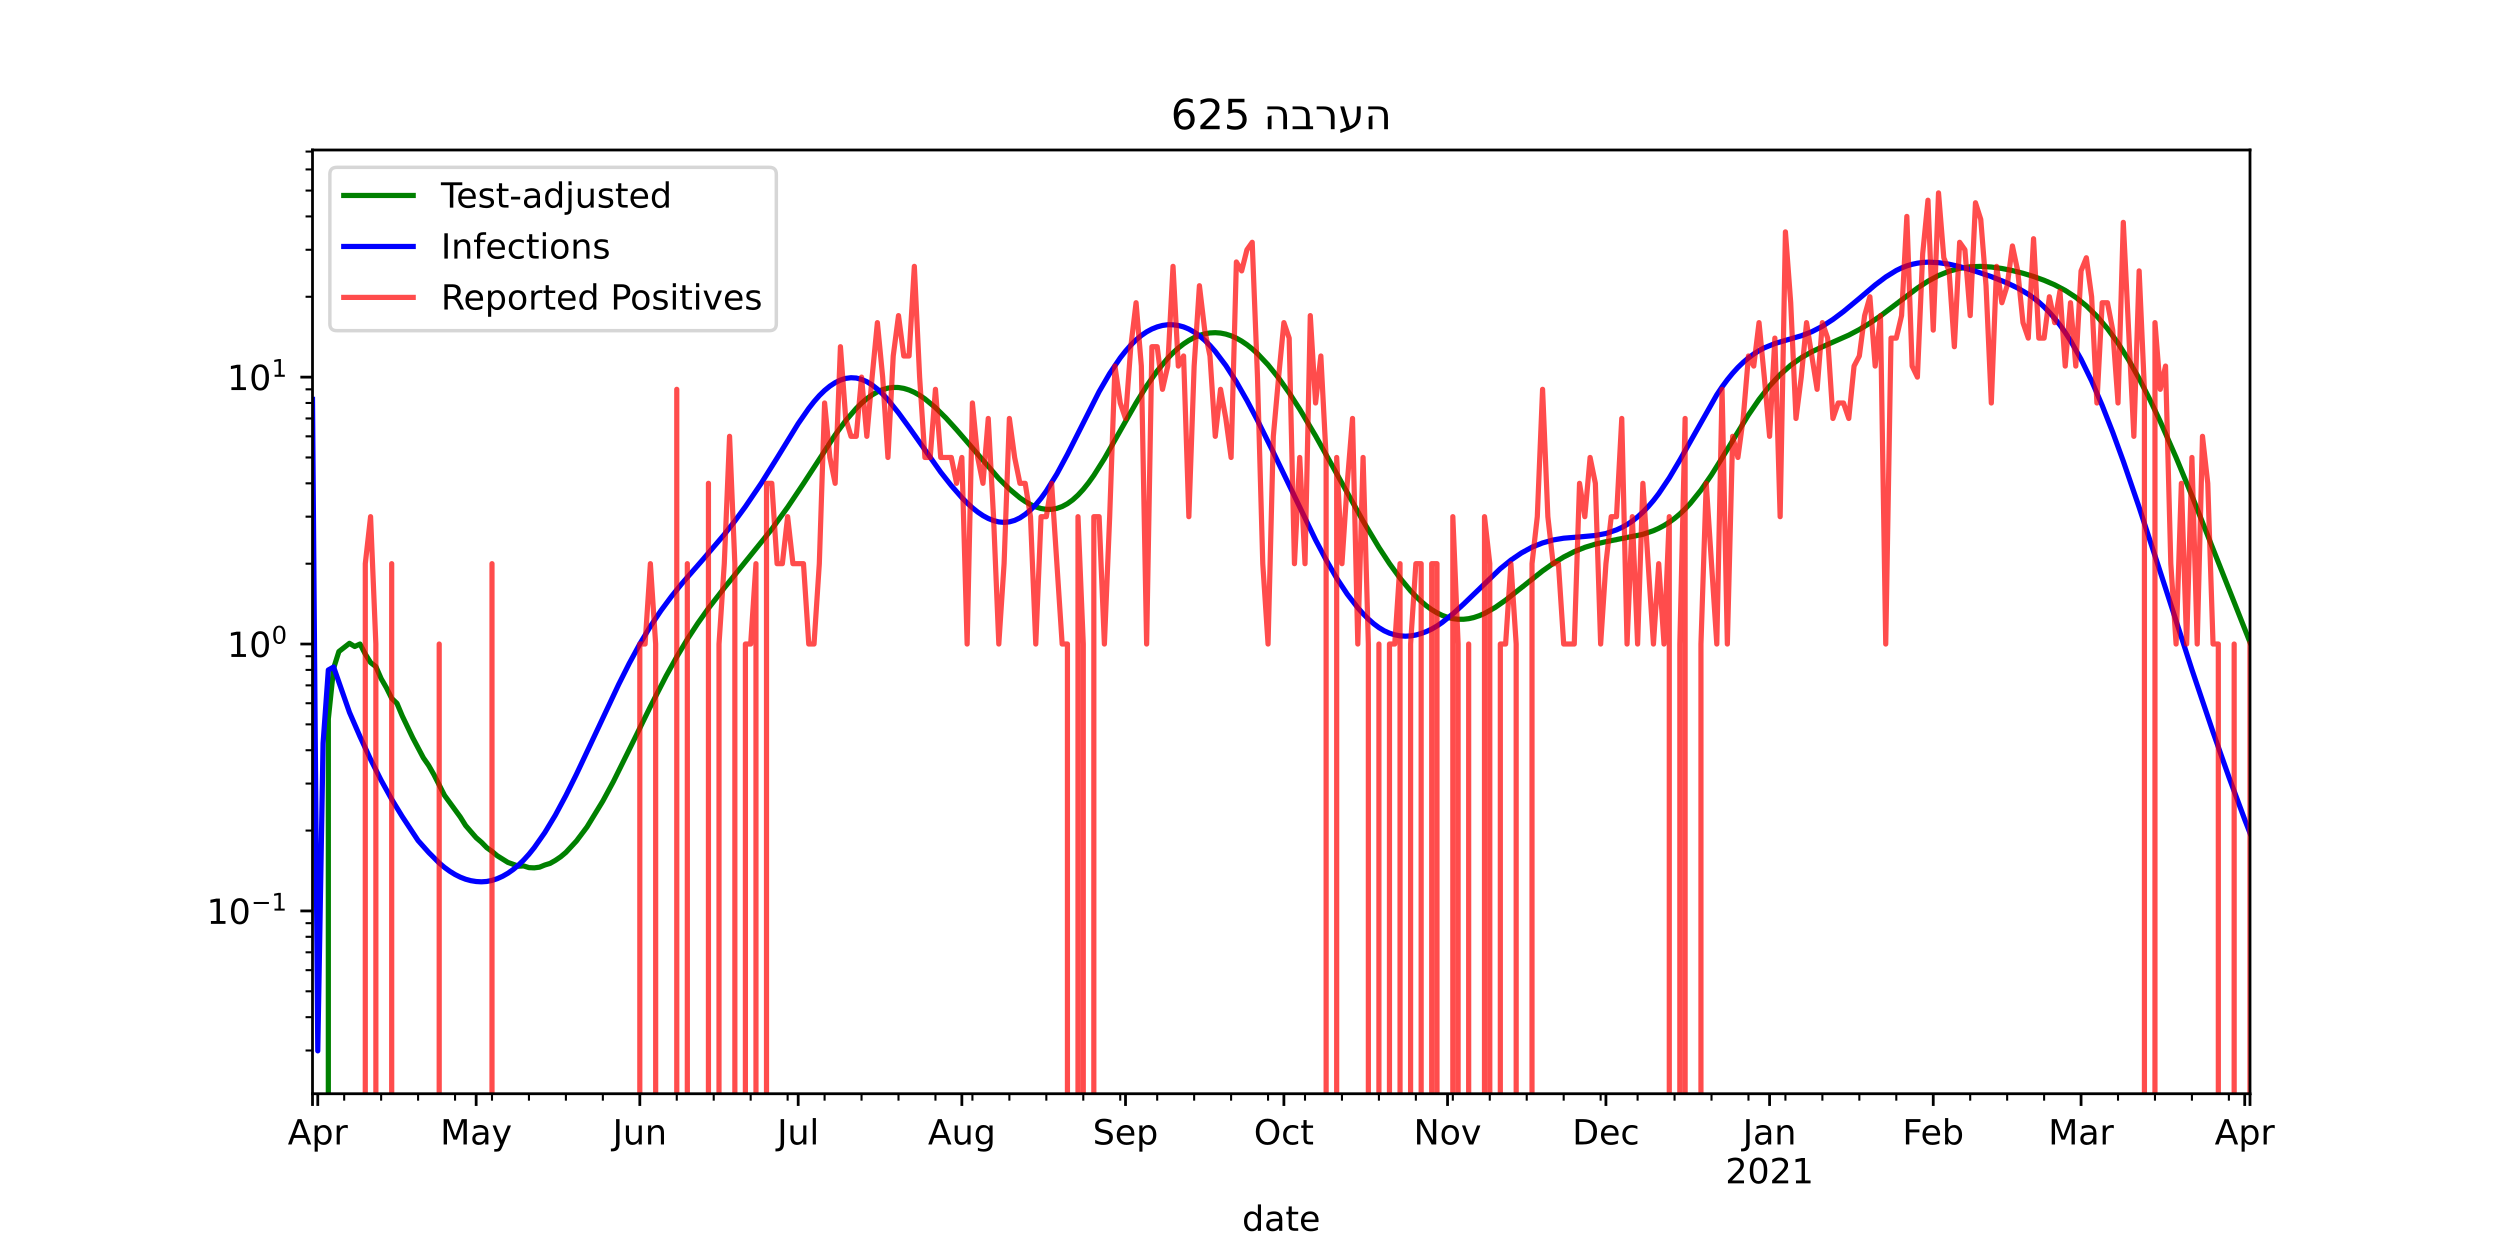 <?xml version="1.0" encoding="utf-8" standalone="no"?>
<!DOCTYPE svg PUBLIC "-//W3C//DTD SVG 1.1//EN"
  "http://www.w3.org/Graphics/SVG/1.1/DTD/svg11.dtd">
<!-- Created with matplotlib (https://matplotlib.org/) -->
<svg height="360pt" version="1.1" viewBox="0 0 720 360" width="720pt" xmlns="http://www.w3.org/2000/svg" xmlns:xlink="http://www.w3.org/1999/xlink">
 <defs>
  <style type="text/css">*{stroke-linecap:butt;stroke-linejoin:round;}</style>
 </defs>
 <g id="figure_1">
  <g id="patch_1">
   <path d="M 0 360 
L 720 360 
L 720 0 
L 0 0 
z
" style="fill:#ffffff;"/>
  </g>
  <g id="axes_1">
   <g id="patch_2">
    <path d="M 90 315 
L 648 315 
L 648 43.2 
L 90 43.2 
z
" style="fill:#ffffff;"/>
   </g>
   <g id="matplotlib.axis_1">
    <g id="xtick_1">
     <g id="line2d_1">
      <defs>
       <path d="M 0 0 
L 0 3.5 
" id="mc36a96ec0c" style="stroke:#000000;stroke-width:0.8;"/>
      </defs>
      <g>
       <use style="stroke:#000000;stroke-width:0.8;" x="90" xlink:href="#mc36a96ec0c" y="315"/>
      </g>
     </g>
    </g>
    <g id="xtick_2">
     <g id="line2d_2">
      <g>
       <use style="stroke:#000000;stroke-width:0.8;" x="91.52" xlink:href="#mc36a96ec0c" y="315"/>
      </g>
     </g>
     <g id="text_1">
      <!-- Apr -->
      <g transform="translate(82.87 329.598)scale(0.1 -0.1)">
       <defs>
        <path d="M 34.188 63.188 
L 20.797 26.906 
L 47.609 26.906 
z
M 28.609 72.906 
L 39.797 72.906 
L 67.578 0 
L 57.328 0 
L 50.688 18.703 
L 17.828 18.703 
L 11.188 0 
L 0.781 0 
z
" id="DejaVuSans-65"/>
        <path d="M 18.109 8.203 
L 18.109 -20.797 
L 9.078 -20.797 
L 9.078 54.688 
L 18.109 54.688 
L 18.109 46.391 
Q 20.953 51.266 25.266 53.625 
Q 29.594 56 35.594 56 
Q 45.562 56 51.781 48.094 
Q 58.016 40.188 58.016 27.297 
Q 58.016 14.406 51.781 6.484 
Q 45.562 -1.422 35.594 -1.422 
Q 29.594 -1.422 25.266 0.953 
Q 20.953 3.328 18.109 8.203 
z
M 48.688 27.297 
Q 48.688 37.203 44.609 42.844 
Q 40.531 48.484 33.406 48.484 
Q 26.266 48.484 22.188 42.844 
Q 18.109 37.203 18.109 27.297 
Q 18.109 17.391 22.188 11.75 
Q 26.266 6.109 33.406 6.109 
Q 40.531 6.109 44.609 11.75 
Q 48.688 17.391 48.688 27.297 
z
" id="DejaVuSans-112"/>
        <path d="M 41.109 46.297 
Q 39.594 47.172 37.812 47.578 
Q 36.031 48 33.891 48 
Q 26.266 48 22.188 43.047 
Q 18.109 38.094 18.109 28.812 
L 18.109 0 
L 9.078 0 
L 9.078 54.688 
L 18.109 54.688 
L 18.109 46.188 
Q 20.953 51.172 25.484 53.578 
Q 30.031 56 36.531 56 
Q 37.453 56 38.578 55.875 
Q 39.703 55.766 41.062 55.516 
z
" id="DejaVuSans-114"/>
       </defs>
       <use xlink:href="#DejaVuSans-65"/>
       <use x="68.408" xlink:href="#DejaVuSans-112"/>
       <use x="131.885" xlink:href="#DejaVuSans-114"/>
      </g>
     </g>
    </g>
    <g id="xtick_3">
     <g id="line2d_3">
      <g>
       <use style="stroke:#000000;stroke-width:0.8;" x="137.134" xlink:href="#mc36a96ec0c" y="315"/>
      </g>
     </g>
     <g id="text_2">
      <!-- May -->
      <g transform="translate(126.796 329.598)scale(0.1 -0.1)">
       <defs>
        <path d="M 9.812 72.906 
L 24.516 72.906 
L 43.109 23.297 
L 61.812 72.906 
L 76.516 72.906 
L 76.516 0 
L 66.891 0 
L 66.891 64.016 
L 48.094 14.016 
L 38.188 14.016 
L 19.391 64.016 
L 19.391 0 
L 9.812 0 
z
" id="DejaVuSans-77"/>
        <path d="M 34.281 27.484 
Q 23.391 27.484 19.188 25 
Q 14.984 22.516 14.984 16.5 
Q 14.984 11.719 18.141 8.906 
Q 21.297 6.109 26.703 6.109 
Q 34.188 6.109 38.703 11.406 
Q 43.219 16.703 43.219 25.484 
L 43.219 27.484 
z
M 52.203 31.203 
L 52.203 0 
L 43.219 0 
L 43.219 8.297 
Q 40.141 3.328 35.547 0.953 
Q 30.953 -1.422 24.312 -1.422 
Q 15.922 -1.422 10.953 3.297 
Q 6 8.016 6 15.922 
Q 6 25.141 12.172 29.828 
Q 18.359 34.516 30.609 34.516 
L 43.219 34.516 
L 43.219 35.406 
Q 43.219 41.609 39.141 45 
Q 35.062 48.391 27.688 48.391 
Q 23 48.391 18.547 47.266 
Q 14.109 46.141 10.016 43.891 
L 10.016 52.203 
Q 14.938 54.109 19.578 55.047 
Q 24.219 56 28.609 56 
Q 40.484 56 46.344 49.844 
Q 52.203 43.703 52.203 31.203 
z
" id="DejaVuSans-97"/>
        <path d="M 32.172 -5.078 
Q 28.375 -14.844 24.75 -17.812 
Q 21.141 -20.797 15.094 -20.797 
L 7.906 -20.797 
L 7.906 -13.281 
L 13.188 -13.281 
Q 16.891 -13.281 18.938 -11.516 
Q 21 -9.766 23.484 -3.219 
L 25.094 0.875 
L 2.984 54.688 
L 12.5 54.688 
L 29.594 11.922 
L 46.688 54.688 
L 56.203 54.688 
z
" id="DejaVuSans-121"/>
       </defs>
       <use xlink:href="#DejaVuSans-77"/>
       <use x="86.279" xlink:href="#DejaVuSans-97"/>
       <use x="147.559" xlink:href="#DejaVuSans-121"/>
      </g>
     </g>
    </g>
    <g id="xtick_4">
     <g id="line2d_4">
      <g>
       <use style="stroke:#000000;stroke-width:0.8;" x="184.267" xlink:href="#mc36a96ec0c" y="315"/>
      </g>
     </g>
     <g id="text_3">
      <!-- Jun -->
      <g transform="translate(176.455 329.598)scale(0.1 -0.1)">
       <defs>
        <path d="M 9.812 72.906 
L 19.672 72.906 
L 19.672 5.078 
Q 19.672 -8.109 14.672 -14.062 
Q 9.672 -20.016 -1.422 -20.016 
L -5.172 -20.016 
L -5.172 -11.719 
L -2.094 -11.719 
Q 4.438 -11.719 7.125 -8.047 
Q 9.812 -4.391 9.812 5.078 
z
" id="DejaVuSans-74"/>
        <path d="M 8.5 21.578 
L 8.5 54.688 
L 17.484 54.688 
L 17.484 21.922 
Q 17.484 14.156 20.5 10.266 
Q 23.531 6.391 29.594 6.391 
Q 36.859 6.391 41.078 11.031 
Q 45.312 15.672 45.312 23.688 
L 45.312 54.688 
L 54.297 54.688 
L 54.297 0 
L 45.312 0 
L 45.312 8.406 
Q 42.047 3.422 37.719 1 
Q 33.406 -1.422 27.688 -1.422 
Q 18.266 -1.422 13.375 4.438 
Q 8.5 10.297 8.5 21.578 
z
M 31.109 56 
z
" id="DejaVuSans-117"/>
        <path d="M 54.891 33.016 
L 54.891 0 
L 45.906 0 
L 45.906 32.719 
Q 45.906 40.484 42.875 44.328 
Q 39.844 48.188 33.797 48.188 
Q 26.516 48.188 22.312 43.547 
Q 18.109 38.922 18.109 30.906 
L 18.109 0 
L 9.078 0 
L 9.078 54.688 
L 18.109 54.688 
L 18.109 46.188 
Q 21.344 51.125 25.703 53.562 
Q 30.078 56 35.797 56 
Q 45.219 56 50.047 50.172 
Q 54.891 44.344 54.891 33.016 
z
" id="DejaVuSans-110"/>
       </defs>
       <use xlink:href="#DejaVuSans-74"/>
       <use x="29.492" xlink:href="#DejaVuSans-117"/>
       <use x="92.871" xlink:href="#DejaVuSans-110"/>
      </g>
     </g>
    </g>
    <g id="xtick_5">
     <g id="line2d_5">
      <g>
       <use style="stroke:#000000;stroke-width:0.8;" x="229.88" xlink:href="#mc36a96ec0c" y="315"/>
      </g>
     </g>
     <g id="text_4">
      <!-- Jul -->
      <g transform="translate(223.847 329.598)scale(0.1 -0.1)">
       <defs>
        <path d="M 9.422 75.984 
L 18.406 75.984 
L 18.406 0 
L 9.422 0 
z
" id="DejaVuSans-108"/>
       </defs>
       <use xlink:href="#DejaVuSans-74"/>
       <use x="29.492" xlink:href="#DejaVuSans-117"/>
       <use x="92.871" xlink:href="#DejaVuSans-108"/>
      </g>
     </g>
    </g>
    <g id="xtick_6">
     <g id="line2d_6">
      <g>
       <use style="stroke:#000000;stroke-width:0.8;" x="277.014" xlink:href="#mc36a96ec0c" y="315"/>
      </g>
     </g>
     <g id="text_5">
      <!-- Aug -->
      <g transform="translate(267.25 329.598)scale(0.1 -0.1)">
       <defs>
        <path d="M 45.406 27.984 
Q 45.406 37.75 41.375 43.109 
Q 37.359 48.484 30.078 48.484 
Q 22.859 48.484 18.828 43.109 
Q 14.797 37.75 14.797 27.984 
Q 14.797 18.266 18.828 12.891 
Q 22.859 7.516 30.078 7.516 
Q 37.359 7.516 41.375 12.891 
Q 45.406 18.266 45.406 27.984 
z
M 54.391 6.781 
Q 54.391 -7.172 48.188 -13.984 
Q 42 -20.797 29.203 -20.797 
Q 24.469 -20.797 20.266 -20.094 
Q 16.062 -19.391 12.109 -17.922 
L 12.109 -9.188 
Q 16.062 -11.328 19.922 -12.344 
Q 23.781 -13.375 27.781 -13.375 
Q 36.625 -13.375 41.016 -8.766 
Q 45.406 -4.156 45.406 5.172 
L 45.406 9.625 
Q 42.625 4.781 38.281 2.391 
Q 33.938 0 27.875 0 
Q 17.828 0 11.672 7.656 
Q 5.516 15.328 5.516 27.984 
Q 5.516 40.672 11.672 48.328 
Q 17.828 56 27.875 56 
Q 33.938 56 38.281 53.609 
Q 42.625 51.219 45.406 46.391 
L 45.406 54.688 
L 54.391 54.688 
z
" id="DejaVuSans-103"/>
       </defs>
       <use xlink:href="#DejaVuSans-65"/>
       <use x="68.408" xlink:href="#DejaVuSans-117"/>
       <use x="131.787" xlink:href="#DejaVuSans-103"/>
      </g>
     </g>
    </g>
    <g id="xtick_7">
     <g id="line2d_7">
      <g>
       <use style="stroke:#000000;stroke-width:0.8;" x="324.147" xlink:href="#mc36a96ec0c" y="315"/>
      </g>
     </g>
     <g id="text_6">
      <!-- Sep -->
      <g transform="translate(314.722 329.598)scale(0.1 -0.1)">
       <defs>
        <path d="M 53.516 70.516 
L 53.516 60.891 
Q 47.906 63.578 42.922 64.891 
Q 37.938 66.219 33.297 66.219 
Q 25.25 66.219 20.875 63.094 
Q 16.5 59.969 16.5 54.203 
Q 16.5 49.359 19.406 46.891 
Q 22.312 44.438 30.422 42.922 
L 36.375 41.703 
Q 47.406 39.594 52.656 34.297 
Q 57.906 29 57.906 20.125 
Q 57.906 9.516 50.797 4.047 
Q 43.703 -1.422 29.984 -1.422 
Q 24.812 -1.422 18.969 -0.25 
Q 13.141 0.922 6.891 3.219 
L 6.891 13.375 
Q 12.891 10.016 18.656 8.297 
Q 24.422 6.594 29.984 6.594 
Q 38.422 6.594 43.016 9.906 
Q 47.609 13.234 47.609 19.391 
Q 47.609 24.75 44.312 27.781 
Q 41.016 30.812 33.5 32.328 
L 27.484 33.5 
Q 16.453 35.688 11.516 40.375 
Q 6.594 45.062 6.594 53.422 
Q 6.594 63.094 13.406 68.656 
Q 20.219 74.219 32.172 74.219 
Q 37.312 74.219 42.625 73.281 
Q 47.953 72.359 53.516 70.516 
z
" id="DejaVuSans-83"/>
        <path d="M 56.203 29.594 
L 56.203 25.203 
L 14.891 25.203 
Q 15.484 15.922 20.484 11.062 
Q 25.484 6.203 34.422 6.203 
Q 39.594 6.203 44.453 7.469 
Q 49.312 8.734 54.109 11.281 
L 54.109 2.781 
Q 49.266 0.734 44.188 -0.344 
Q 39.109 -1.422 33.891 -1.422 
Q 20.797 -1.422 13.156 6.188 
Q 5.516 13.812 5.516 26.812 
Q 5.516 40.234 12.766 48.109 
Q 20.016 56 32.328 56 
Q 43.359 56 49.781 48.891 
Q 56.203 41.797 56.203 29.594 
z
M 47.219 32.234 
Q 47.125 39.594 43.094 43.984 
Q 39.062 48.391 32.422 48.391 
Q 24.906 48.391 20.391 44.141 
Q 15.875 39.891 15.188 32.172 
z
" id="DejaVuSans-101"/>
       </defs>
       <use xlink:href="#DejaVuSans-83"/>
       <use x="63.477" xlink:href="#DejaVuSans-101"/>
       <use x="125" xlink:href="#DejaVuSans-112"/>
      </g>
     </g>
    </g>
    <g id="xtick_8">
     <g id="line2d_8">
      <g>
       <use style="stroke:#000000;stroke-width:0.8;" x="369.76" xlink:href="#mc36a96ec0c" y="315"/>
      </g>
     </g>
     <g id="text_7">
      <!-- Oct -->
      <g transform="translate(361.115 329.598)scale(0.1 -0.1)">
       <defs>
        <path d="M 39.406 66.219 
Q 28.656 66.219 22.328 58.203 
Q 16.016 50.203 16.016 36.375 
Q 16.016 22.609 22.328 14.594 
Q 28.656 6.594 39.406 6.594 
Q 50.141 6.594 56.422 14.594 
Q 62.703 22.609 62.703 36.375 
Q 62.703 50.203 56.422 58.203 
Q 50.141 66.219 39.406 66.219 
z
M 39.406 74.219 
Q 54.734 74.219 63.906 63.938 
Q 73.094 53.656 73.094 36.375 
Q 73.094 19.141 63.906 8.859 
Q 54.734 -1.422 39.406 -1.422 
Q 24.031 -1.422 14.812 8.828 
Q 5.609 19.094 5.609 36.375 
Q 5.609 53.656 14.812 63.938 
Q 24.031 74.219 39.406 74.219 
z
" id="DejaVuSans-79"/>
        <path d="M 48.781 52.594 
L 48.781 44.188 
Q 44.969 46.297 41.141 47.344 
Q 37.312 48.391 33.406 48.391 
Q 24.656 48.391 19.812 42.844 
Q 14.984 37.312 14.984 27.297 
Q 14.984 17.281 19.812 11.734 
Q 24.656 6.203 33.406 6.203 
Q 37.312 6.203 41.141 7.25 
Q 44.969 8.297 48.781 10.406 
L 48.781 2.094 
Q 45.016 0.344 40.984 -0.531 
Q 36.969 -1.422 32.422 -1.422 
Q 20.062 -1.422 12.781 6.344 
Q 5.516 14.109 5.516 27.297 
Q 5.516 40.672 12.859 48.328 
Q 20.219 56 33.016 56 
Q 37.156 56 41.109 55.141 
Q 45.062 54.297 48.781 52.594 
z
" id="DejaVuSans-99"/>
        <path d="M 18.312 70.219 
L 18.312 54.688 
L 36.812 54.688 
L 36.812 47.703 
L 18.312 47.703 
L 18.312 18.016 
Q 18.312 11.328 20.141 9.422 
Q 21.969 7.516 27.594 7.516 
L 36.812 7.516 
L 36.812 0 
L 27.594 0 
Q 17.188 0 13.234 3.875 
Q 9.281 7.766 9.281 18.016 
L 9.281 47.703 
L 2.688 47.703 
L 2.688 54.688 
L 9.281 54.688 
L 9.281 70.219 
z
" id="DejaVuSans-116"/>
       </defs>
       <use xlink:href="#DejaVuSans-79"/>
       <use x="78.711" xlink:href="#DejaVuSans-99"/>
       <use x="133.691" xlink:href="#DejaVuSans-116"/>
      </g>
     </g>
    </g>
    <g id="xtick_9">
     <g id="line2d_9">
      <g>
       <use style="stroke:#000000;stroke-width:0.8;" x="416.894" xlink:href="#mc36a96ec0c" y="315"/>
      </g>
     </g>
     <g id="text_8">
      <!-- Nov -->
      <g transform="translate(407.134 329.598)scale(0.1 -0.1)">
       <defs>
        <path d="M 9.812 72.906 
L 23.094 72.906 
L 55.422 11.922 
L 55.422 72.906 
L 64.984 72.906 
L 64.984 0 
L 51.703 0 
L 19.391 60.984 
L 19.391 0 
L 9.812 0 
z
" id="DejaVuSans-78"/>
        <path d="M 30.609 48.391 
Q 23.391 48.391 19.188 42.75 
Q 14.984 37.109 14.984 27.297 
Q 14.984 17.484 19.156 11.844 
Q 23.344 6.203 30.609 6.203 
Q 37.797 6.203 41.984 11.859 
Q 46.188 17.531 46.188 27.297 
Q 46.188 37.016 41.984 42.703 
Q 37.797 48.391 30.609 48.391 
z
M 30.609 56 
Q 42.328 56 49.016 48.375 
Q 55.719 40.766 55.719 27.297 
Q 55.719 13.875 49.016 6.219 
Q 42.328 -1.422 30.609 -1.422 
Q 18.844 -1.422 12.172 6.219 
Q 5.516 13.875 5.516 27.297 
Q 5.516 40.766 12.172 48.375 
Q 18.844 56 30.609 56 
z
" id="DejaVuSans-111"/>
        <path d="M 2.984 54.688 
L 12.5 54.688 
L 29.594 8.797 
L 46.688 54.688 
L 56.203 54.688 
L 35.688 0 
L 23.484 0 
z
" id="DejaVuSans-118"/>
       </defs>
       <use xlink:href="#DejaVuSans-78"/>
       <use x="74.805" xlink:href="#DejaVuSans-111"/>
       <use x="135.986" xlink:href="#DejaVuSans-118"/>
      </g>
     </g>
    </g>
    <g id="xtick_10">
     <g id="line2d_10">
      <g>
       <use style="stroke:#000000;stroke-width:0.8;" x="462.507" xlink:href="#mc36a96ec0c" y="315"/>
      </g>
     </g>
     <g id="text_9">
      <!-- Dec -->
      <g transform="translate(452.831 329.598)scale(0.1 -0.1)">
       <defs>
        <path d="M 19.672 64.797 
L 19.672 8.109 
L 31.594 8.109 
Q 46.688 8.109 53.688 14.938 
Q 60.688 21.781 60.688 36.531 
Q 60.688 51.172 53.688 57.984 
Q 46.688 64.797 31.594 64.797 
z
M 9.812 72.906 
L 30.078 72.906 
Q 51.266 72.906 61.172 64.094 
Q 71.094 55.281 71.094 36.531 
Q 71.094 17.672 61.125 8.828 
Q 51.172 0 30.078 0 
L 9.812 0 
z
" id="DejaVuSans-68"/>
       </defs>
       <use xlink:href="#DejaVuSans-68"/>
       <use x="77.002" xlink:href="#DejaVuSans-101"/>
       <use x="138.525" xlink:href="#DejaVuSans-99"/>
      </g>
     </g>
    </g>
    <g id="xtick_11">
     <g id="line2d_11">
      <g>
       <use style="stroke:#000000;stroke-width:0.8;" x="509.64" xlink:href="#mc36a96ec0c" y="315"/>
      </g>
     </g>
     <g id="text_10">
      <!-- Jan -->
      <g transform="translate(501.933 329.598)scale(0.1 -0.1)">
       <use xlink:href="#DejaVuSans-74"/>
       <use x="29.492" xlink:href="#DejaVuSans-97"/>
       <use x="90.771" xlink:href="#DejaVuSans-110"/>
      </g>
      <!-- 2021 -->
      <g transform="translate(496.915 340.796)scale(0.1 -0.1)">
       <defs>
        <path d="M 19.188 8.297 
L 53.609 8.297 
L 53.609 0 
L 7.328 0 
L 7.328 8.297 
Q 12.938 14.109 22.625 23.891 
Q 32.328 33.688 34.812 36.531 
Q 39.547 41.844 41.422 45.531 
Q 43.312 49.219 43.312 52.781 
Q 43.312 58.594 39.234 62.25 
Q 35.156 65.922 28.609 65.922 
Q 23.969 65.922 18.812 64.312 
Q 13.672 62.703 7.812 59.422 
L 7.812 69.391 
Q 13.766 71.781 18.938 73 
Q 24.125 74.219 28.422 74.219 
Q 39.75 74.219 46.484 68.547 
Q 53.219 62.891 53.219 53.422 
Q 53.219 48.922 51.531 44.891 
Q 49.859 40.875 45.406 35.406 
Q 44.188 33.984 37.641 27.219 
Q 31.109 20.453 19.188 8.297 
z
" id="DejaVuSans-50"/>
        <path d="M 31.781 66.406 
Q 24.172 66.406 20.328 58.906 
Q 16.5 51.422 16.5 36.375 
Q 16.5 21.391 20.328 13.891 
Q 24.172 6.391 31.781 6.391 
Q 39.453 6.391 43.281 13.891 
Q 47.125 21.391 47.125 36.375 
Q 47.125 51.422 43.281 58.906 
Q 39.453 66.406 31.781 66.406 
z
M 31.781 74.219 
Q 44.047 74.219 50.516 64.516 
Q 56.984 54.828 56.984 36.375 
Q 56.984 17.969 50.516 8.266 
Q 44.047 -1.422 31.781 -1.422 
Q 19.531 -1.422 13.062 8.266 
Q 6.594 17.969 6.594 36.375 
Q 6.594 54.828 13.062 64.516 
Q 19.531 74.219 31.781 74.219 
z
" id="DejaVuSans-48"/>
        <path d="M 12.406 8.297 
L 28.516 8.297 
L 28.516 63.922 
L 10.984 60.406 
L 10.984 69.391 
L 28.422 72.906 
L 38.281 72.906 
L 38.281 8.297 
L 54.391 8.297 
L 54.391 0 
L 12.406 0 
z
" id="DejaVuSans-49"/>
       </defs>
       <use xlink:href="#DejaVuSans-50"/>
       <use x="63.623" xlink:href="#DejaVuSans-48"/>
       <use x="127.246" xlink:href="#DejaVuSans-50"/>
       <use x="190.869" xlink:href="#DejaVuSans-49"/>
      </g>
     </g>
    </g>
    <g id="xtick_12">
     <g id="line2d_12">
      <g>
       <use style="stroke:#000000;stroke-width:0.8;" x="556.774" xlink:href="#mc36a96ec0c" y="315"/>
      </g>
     </g>
     <g id="text_11">
      <!-- Feb -->
      <g transform="translate(547.922 329.598)scale(0.1 -0.1)">
       <defs>
        <path d="M 9.812 72.906 
L 51.703 72.906 
L 51.703 64.594 
L 19.672 64.594 
L 19.672 43.109 
L 48.578 43.109 
L 48.578 34.812 
L 19.672 34.812 
L 19.672 0 
L 9.812 0 
z
" id="DejaVuSans-70"/>
        <path d="M 48.688 27.297 
Q 48.688 37.203 44.609 42.844 
Q 40.531 48.484 33.406 48.484 
Q 26.266 48.484 22.188 42.844 
Q 18.109 37.203 18.109 27.297 
Q 18.109 17.391 22.188 11.75 
Q 26.266 6.109 33.406 6.109 
Q 40.531 6.109 44.609 11.75 
Q 48.688 17.391 48.688 27.297 
z
M 18.109 46.391 
Q 20.953 51.266 25.266 53.625 
Q 29.594 56 35.594 56 
Q 45.562 56 51.781 48.094 
Q 58.016 40.188 58.016 27.297 
Q 58.016 14.406 51.781 6.484 
Q 45.562 -1.422 35.594 -1.422 
Q 29.594 -1.422 25.266 0.953 
Q 20.953 3.328 18.109 8.203 
L 18.109 0 
L 9.078 0 
L 9.078 75.984 
L 18.109 75.984 
z
" id="DejaVuSans-98"/>
       </defs>
       <use xlink:href="#DejaVuSans-70"/>
       <use x="52.02" xlink:href="#DejaVuSans-101"/>
       <use x="113.543" xlink:href="#DejaVuSans-98"/>
      </g>
     </g>
    </g>
    <g id="xtick_13">
     <g id="line2d_13">
      <g>
       <use style="stroke:#000000;stroke-width:0.8;" x="599.346" xlink:href="#mc36a96ec0c" y="315"/>
      </g>
     </g>
     <g id="text_12">
      <!-- Mar -->
      <g transform="translate(589.912 329.598)scale(0.1 -0.1)">
       <use xlink:href="#DejaVuSans-77"/>
       <use x="86.279" xlink:href="#DejaVuSans-97"/>
       <use x="147.559" xlink:href="#DejaVuSans-114"/>
      </g>
     </g>
    </g>
    <g id="xtick_14">
     <g id="line2d_14">
      <g>
       <use style="stroke:#000000;stroke-width:0.8;" x="646.48" xlink:href="#mc36a96ec0c" y="315"/>
      </g>
     </g>
     <g id="text_13">
      <!-- Apr -->
      <g transform="translate(637.83 329.598)scale(0.1 -0.1)">
       <use xlink:href="#DejaVuSans-65"/>
       <use x="68.408" xlink:href="#DejaVuSans-112"/>
       <use x="131.885" xlink:href="#DejaVuSans-114"/>
      </g>
     </g>
    </g>
    <g id="xtick_15">
     <g id="line2d_15">
      <g>
       <use style="stroke:#000000;stroke-width:0.8;" x="648" xlink:href="#mc36a96ec0c" y="315"/>
      </g>
     </g>
    </g>
    <g id="xtick_16">
     <g id="line2d_16">
      <defs>
       <path d="M 0 0 
L 0 2 
" id="me286dc7264" style="stroke:#000000;stroke-width:0.6;"/>
      </defs>
      <g>
       <use style="stroke:#000000;stroke-width:0.6;" x="99.123" xlink:href="#me286dc7264" y="315"/>
      </g>
     </g>
    </g>
    <g id="xtick_17">
     <g id="line2d_17">
      <g>
       <use style="stroke:#000000;stroke-width:0.6;" x="109.766" xlink:href="#me286dc7264" y="315"/>
      </g>
     </g>
    </g>
    <g id="xtick_18">
     <g id="line2d_18">
      <g>
       <use style="stroke:#000000;stroke-width:0.6;" x="120.409" xlink:href="#me286dc7264" y="315"/>
      </g>
     </g>
    </g>
    <g id="xtick_19">
     <g id="line2d_19">
      <g>
       <use style="stroke:#000000;stroke-width:0.6;" x="131.052" xlink:href="#me286dc7264" y="315"/>
      </g>
     </g>
    </g>
    <g id="xtick_20">
     <g id="line2d_20">
      <g>
       <use style="stroke:#000000;stroke-width:0.6;" x="141.695" xlink:href="#me286dc7264" y="315"/>
      </g>
     </g>
    </g>
    <g id="xtick_21">
     <g id="line2d_21">
      <g>
       <use style="stroke:#000000;stroke-width:0.6;" x="152.338" xlink:href="#me286dc7264" y="315"/>
      </g>
     </g>
    </g>
    <g id="xtick_22">
     <g id="line2d_22">
      <g>
       <use style="stroke:#000000;stroke-width:0.6;" x="162.981" xlink:href="#me286dc7264" y="315"/>
      </g>
     </g>
    </g>
    <g id="xtick_23">
     <g id="line2d_23">
      <g>
       <use style="stroke:#000000;stroke-width:0.6;" x="173.624" xlink:href="#me286dc7264" y="315"/>
      </g>
     </g>
    </g>
    <g id="xtick_24">
     <g id="line2d_24">
      <g>
       <use style="stroke:#000000;stroke-width:0.6;" x="194.91" xlink:href="#me286dc7264" y="315"/>
      </g>
     </g>
    </g>
    <g id="xtick_25">
     <g id="line2d_25">
      <g>
       <use style="stroke:#000000;stroke-width:0.6;" x="205.553" xlink:href="#me286dc7264" y="315"/>
      </g>
     </g>
    </g>
    <g id="xtick_26">
     <g id="line2d_26">
      <g>
       <use style="stroke:#000000;stroke-width:0.6;" x="216.196" xlink:href="#me286dc7264" y="315"/>
      </g>
     </g>
    </g>
    <g id="xtick_27">
     <g id="line2d_27">
      <g>
       <use style="stroke:#000000;stroke-width:0.6;" x="226.839" xlink:href="#me286dc7264" y="315"/>
      </g>
     </g>
    </g>
    <g id="xtick_28">
     <g id="line2d_28">
      <g>
       <use style="stroke:#000000;stroke-width:0.6;" x="237.482" xlink:href="#me286dc7264" y="315"/>
      </g>
     </g>
    </g>
    <g id="xtick_29">
     <g id="line2d_29">
      <g>
       <use style="stroke:#000000;stroke-width:0.6;" x="248.125" xlink:href="#me286dc7264" y="315"/>
      </g>
     </g>
    </g>
    <g id="xtick_30">
     <g id="line2d_30">
      <g>
       <use style="stroke:#000000;stroke-width:0.6;" x="258.768" xlink:href="#me286dc7264" y="315"/>
      </g>
     </g>
    </g>
    <g id="xtick_31">
     <g id="line2d_31">
      <g>
       <use style="stroke:#000000;stroke-width:0.6;" x="269.411" xlink:href="#me286dc7264" y="315"/>
      </g>
     </g>
    </g>
    <g id="xtick_32">
     <g id="line2d_32">
      <g>
       <use style="stroke:#000000;stroke-width:0.6;" x="280.054" xlink:href="#me286dc7264" y="315"/>
      </g>
     </g>
    </g>
    <g id="xtick_33">
     <g id="line2d_33">
      <g>
       <use style="stroke:#000000;stroke-width:0.6;" x="290.698" xlink:href="#me286dc7264" y="315"/>
      </g>
     </g>
    </g>
    <g id="xtick_34">
     <g id="line2d_34">
      <g>
       <use style="stroke:#000000;stroke-width:0.6;" x="301.341" xlink:href="#me286dc7264" y="315"/>
      </g>
     </g>
    </g>
    <g id="xtick_35">
     <g id="line2d_35">
      <g>
       <use style="stroke:#000000;stroke-width:0.6;" x="311.984" xlink:href="#me286dc7264" y="315"/>
      </g>
     </g>
    </g>
    <g id="xtick_36">
     <g id="line2d_36">
      <g>
       <use style="stroke:#000000;stroke-width:0.6;" x="322.627" xlink:href="#me286dc7264" y="315"/>
      </g>
     </g>
    </g>
    <g id="xtick_37">
     <g id="line2d_37">
      <g>
       <use style="stroke:#000000;stroke-width:0.6;" x="333.27" xlink:href="#me286dc7264" y="315"/>
      </g>
     </g>
    </g>
    <g id="xtick_38">
     <g id="line2d_38">
      <g>
       <use style="stroke:#000000;stroke-width:0.6;" x="343.913" xlink:href="#me286dc7264" y="315"/>
      </g>
     </g>
    </g>
    <g id="xtick_39">
     <g id="line2d_39">
      <g>
       <use style="stroke:#000000;stroke-width:0.6;" x="354.556" xlink:href="#me286dc7264" y="315"/>
      </g>
     </g>
    </g>
    <g id="xtick_40">
     <g id="line2d_40">
      <g>
       <use style="stroke:#000000;stroke-width:0.6;" x="365.199" xlink:href="#me286dc7264" y="315"/>
      </g>
     </g>
    </g>
    <g id="xtick_41">
     <g id="line2d_41">
      <g>
       <use style="stroke:#000000;stroke-width:0.6;" x="375.842" xlink:href="#me286dc7264" y="315"/>
      </g>
     </g>
    </g>
    <g id="xtick_42">
     <g id="line2d_42">
      <g>
       <use style="stroke:#000000;stroke-width:0.6;" x="386.485" xlink:href="#me286dc7264" y="315"/>
      </g>
     </g>
    </g>
    <g id="xtick_43">
     <g id="line2d_43">
      <g>
       <use style="stroke:#000000;stroke-width:0.6;" x="397.128" xlink:href="#me286dc7264" y="315"/>
      </g>
     </g>
    </g>
    <g id="xtick_44">
     <g id="line2d_44">
      <g>
       <use style="stroke:#000000;stroke-width:0.6;" x="407.771" xlink:href="#me286dc7264" y="315"/>
      </g>
     </g>
    </g>
    <g id="xtick_45">
     <g id="line2d_45">
      <g>
       <use style="stroke:#000000;stroke-width:0.6;" x="418.414" xlink:href="#me286dc7264" y="315"/>
      </g>
     </g>
    </g>
    <g id="xtick_46">
     <g id="line2d_46">
      <g>
       <use style="stroke:#000000;stroke-width:0.6;" x="429.057" xlink:href="#me286dc7264" y="315"/>
      </g>
     </g>
    </g>
    <g id="xtick_47">
     <g id="line2d_47">
      <g>
       <use style="stroke:#000000;stroke-width:0.6;" x="439.7" xlink:href="#me286dc7264" y="315"/>
      </g>
     </g>
    </g>
    <g id="xtick_48">
     <g id="line2d_48">
      <g>
       <use style="stroke:#000000;stroke-width:0.6;" x="450.343" xlink:href="#me286dc7264" y="315"/>
      </g>
     </g>
    </g>
    <g id="xtick_49">
     <g id="line2d_49">
      <g>
       <use style="stroke:#000000;stroke-width:0.6;" x="460.986" xlink:href="#me286dc7264" y="315"/>
      </g>
     </g>
    </g>
    <g id="xtick_50">
     <g id="line2d_50">
      <g>
       <use style="stroke:#000000;stroke-width:0.6;" x="471.629" xlink:href="#me286dc7264" y="315"/>
      </g>
     </g>
    </g>
    <g id="xtick_51">
     <g id="line2d_51">
      <g>
       <use style="stroke:#000000;stroke-width:0.6;" x="482.272" xlink:href="#me286dc7264" y="315"/>
      </g>
     </g>
    </g>
    <g id="xtick_52">
     <g id="line2d_52">
      <g>
       <use style="stroke:#000000;stroke-width:0.6;" x="492.916" xlink:href="#me286dc7264" y="315"/>
      </g>
     </g>
    </g>
    <g id="xtick_53">
     <g id="line2d_53">
      <g>
       <use style="stroke:#000000;stroke-width:0.6;" x="503.559" xlink:href="#me286dc7264" y="315"/>
      </g>
     </g>
    </g>
    <g id="xtick_54">
     <g id="line2d_54">
      <g>
       <use style="stroke:#000000;stroke-width:0.6;" x="514.202" xlink:href="#me286dc7264" y="315"/>
      </g>
     </g>
    </g>
    <g id="xtick_55">
     <g id="line2d_55">
      <g>
       <use style="stroke:#000000;stroke-width:0.6;" x="524.845" xlink:href="#me286dc7264" y="315"/>
      </g>
     </g>
    </g>
    <g id="xtick_56">
     <g id="line2d_56">
      <g>
       <use style="stroke:#000000;stroke-width:0.6;" x="535.488" xlink:href="#me286dc7264" y="315"/>
      </g>
     </g>
    </g>
    <g id="xtick_57">
     <g id="line2d_57">
      <g>
       <use style="stroke:#000000;stroke-width:0.6;" x="546.131" xlink:href="#me286dc7264" y="315"/>
      </g>
     </g>
    </g>
    <g id="xtick_58">
     <g id="line2d_58">
      <g>
       <use style="stroke:#000000;stroke-width:0.6;" x="567.417" xlink:href="#me286dc7264" y="315"/>
      </g>
     </g>
    </g>
    <g id="xtick_59">
     <g id="line2d_59">
      <g>
       <use style="stroke:#000000;stroke-width:0.6;" x="578.06" xlink:href="#me286dc7264" y="315"/>
      </g>
     </g>
    </g>
    <g id="xtick_60">
     <g id="line2d_60">
      <g>
       <use style="stroke:#000000;stroke-width:0.6;" x="588.703" xlink:href="#me286dc7264" y="315"/>
      </g>
     </g>
    </g>
    <g id="xtick_61">
     <g id="line2d_61">
      <g>
       <use style="stroke:#000000;stroke-width:0.6;" x="609.989" xlink:href="#me286dc7264" y="315"/>
      </g>
     </g>
    </g>
    <g id="xtick_62">
     <g id="line2d_62">
      <g>
       <use style="stroke:#000000;stroke-width:0.6;" x="620.632" xlink:href="#me286dc7264" y="315"/>
      </g>
     </g>
    </g>
    <g id="xtick_63">
     <g id="line2d_63">
      <g>
       <use style="stroke:#000000;stroke-width:0.6;" x="631.275" xlink:href="#me286dc7264" y="315"/>
      </g>
     </g>
    </g>
    <g id="xtick_64">
     <g id="line2d_64">
      <g>
       <use style="stroke:#000000;stroke-width:0.6;" x="641.918" xlink:href="#me286dc7264" y="315"/>
      </g>
     </g>
    </g>
    <g id="text_14">
     <!-- date -->
     <g transform="translate(357.725 354.474)scale(0.1 -0.1)">
      <defs>
       <path d="M 45.406 46.391 
L 45.406 75.984 
L 54.391 75.984 
L 54.391 0 
L 45.406 0 
L 45.406 8.203 
Q 42.578 3.328 38.25 0.953 
Q 33.938 -1.422 27.875 -1.422 
Q 17.969 -1.422 11.734 6.484 
Q 5.516 14.406 5.516 27.297 
Q 5.516 40.188 11.734 48.094 
Q 17.969 56 27.875 56 
Q 33.938 56 38.25 53.625 
Q 42.578 51.266 45.406 46.391 
z
M 14.797 27.297 
Q 14.797 17.391 18.875 11.75 
Q 22.953 6.109 30.078 6.109 
Q 37.203 6.109 41.297 11.75 
Q 45.406 17.391 45.406 27.297 
Q 45.406 37.203 41.297 42.844 
Q 37.203 48.484 30.078 48.484 
Q 22.953 48.484 18.875 42.844 
Q 14.797 37.203 14.797 27.297 
z
" id="DejaVuSans-100"/>
      </defs>
      <use xlink:href="#DejaVuSans-100"/>
      <use x="63.477" xlink:href="#DejaVuSans-97"/>
      <use x="124.756" xlink:href="#DejaVuSans-116"/>
      <use x="163.965" xlink:href="#DejaVuSans-101"/>
     </g>
    </g>
   </g>
   <g id="matplotlib.axis_2">
    <g id="ytick_1">
     <g id="line2d_65">
      <defs>
       <path d="M 0 0 
L -3.5 0 
" id="mcca1492715" style="stroke:#000000;stroke-width:0.8;"/>
      </defs>
      <g>
       <use style="stroke:#000000;stroke-width:0.8;" x="90" xlink:href="#mcca1492715" y="262.35"/>
      </g>
     </g>
     <g id="text_15">
      <!-- $\mathdefault{10^{-1}}$ -->
      <g transform="translate(59.5 266.149)scale(0.1 -0.1)">
       <defs>
        <path d="M 10.594 35.5 
L 73.188 35.5 
L 73.188 27.203 
L 10.594 27.203 
z
" id="DejaVuSans-8722"/>
       </defs>
       <use transform="translate(0 0.684)" xlink:href="#DejaVuSans-49"/>
       <use transform="translate(63.623 0.684)" xlink:href="#DejaVuSans-48"/>
       <use transform="translate(128.203 38.966)scale(0.7)" xlink:href="#DejaVuSans-8722"/>
       <use transform="translate(186.855 38.966)scale(0.7)" xlink:href="#DejaVuSans-49"/>
      </g>
     </g>
    </g>
    <g id="ytick_2">
     <g id="line2d_66">
      <g>
       <use style="stroke:#000000;stroke-width:0.8;" x="90" xlink:href="#mcca1492715" y="185.48"/>
      </g>
     </g>
     <g id="text_16">
      <!-- $\mathdefault{10^{0}}$ -->
      <g transform="translate(65.4 189.279)scale(0.1 -0.1)">
       <use transform="translate(0 0.766)" xlink:href="#DejaVuSans-49"/>
       <use transform="translate(63.623 0.766)" xlink:href="#DejaVuSans-48"/>
       <use transform="translate(128.203 39.047)scale(0.7)" xlink:href="#DejaVuSans-48"/>
      </g>
     </g>
    </g>
    <g id="ytick_3">
     <g id="line2d_67">
      <g>
       <use style="stroke:#000000;stroke-width:0.8;" x="90" xlink:href="#mcca1492715" y="108.61"/>
      </g>
     </g>
     <g id="text_17">
      <!-- $\mathdefault{10^{1}}$ -->
      <g transform="translate(65.4 112.409)scale(0.1 -0.1)">
       <use transform="translate(0 0.684)" xlink:href="#DejaVuSans-49"/>
       <use transform="translate(63.623 0.684)" xlink:href="#DejaVuSans-48"/>
       <use transform="translate(128.203 38.966)scale(0.7)" xlink:href="#DejaVuSans-49"/>
      </g>
     </g>
    </g>
    <g id="ytick_4">
     <g id="line2d_68">
      <defs>
       <path d="M 0 0 
L -2 0 
" id="m7c8c325824" style="stroke:#000000;stroke-width:0.6;"/>
      </defs>
      <g>
       <use style="stroke:#000000;stroke-width:0.6;" x="90" xlink:href="#m7c8c325824" y="302.543"/>
      </g>
     </g>
    </g>
    <g id="ytick_5">
     <g id="line2d_69">
      <g>
       <use style="stroke:#000000;stroke-width:0.6;" x="90" xlink:href="#m7c8c325824" y="292.939"/>
      </g>
     </g>
    </g>
    <g id="ytick_6">
     <g id="line2d_70">
      <g>
       <use style="stroke:#000000;stroke-width:0.6;" x="90" xlink:href="#m7c8c325824" y="285.49"/>
      </g>
     </g>
    </g>
    <g id="ytick_7">
     <g id="line2d_71">
      <g>
       <use style="stroke:#000000;stroke-width:0.6;" x="90" xlink:href="#m7c8c325824" y="279.403"/>
      </g>
     </g>
    </g>
    <g id="ytick_8">
     <g id="line2d_72">
      <g>
       <use style="stroke:#000000;stroke-width:0.6;" x="90" xlink:href="#m7c8c325824" y="274.257"/>
      </g>
     </g>
    </g>
    <g id="ytick_9">
     <g id="line2d_73">
      <g>
       <use style="stroke:#000000;stroke-width:0.6;" x="90" xlink:href="#m7c8c325824" y="269.799"/>
      </g>
     </g>
    </g>
    <g id="ytick_10">
     <g id="line2d_74">
      <g>
       <use style="stroke:#000000;stroke-width:0.6;" x="90" xlink:href="#m7c8c325824" y="265.867"/>
      </g>
     </g>
    </g>
    <g id="ytick_11">
     <g id="line2d_75">
      <g>
       <use style="stroke:#000000;stroke-width:0.6;" x="90" xlink:href="#m7c8c325824" y="239.21"/>
      </g>
     </g>
    </g>
    <g id="ytick_12">
     <g id="line2d_76">
      <g>
       <use style="stroke:#000000;stroke-width:0.6;" x="90" xlink:href="#m7c8c325824" y="225.673"/>
      </g>
     </g>
    </g>
    <g id="ytick_13">
     <g id="line2d_77">
      <g>
       <use style="stroke:#000000;stroke-width:0.6;" x="90" xlink:href="#m7c8c325824" y="216.069"/>
      </g>
     </g>
    </g>
    <g id="ytick_14">
     <g id="line2d_78">
      <g>
       <use style="stroke:#000000;stroke-width:0.6;" x="90" xlink:href="#m7c8c325824" y="208.62"/>
      </g>
     </g>
    </g>
    <g id="ytick_15">
     <g id="line2d_79">
      <g>
       <use style="stroke:#000000;stroke-width:0.6;" x="90" xlink:href="#m7c8c325824" y="202.533"/>
      </g>
     </g>
    </g>
    <g id="ytick_16">
     <g id="line2d_80">
      <g>
       <use style="stroke:#000000;stroke-width:0.6;" x="90" xlink:href="#m7c8c325824" y="197.387"/>
      </g>
     </g>
    </g>
    <g id="ytick_17">
     <g id="line2d_81">
      <g>
       <use style="stroke:#000000;stroke-width:0.6;" x="90" xlink:href="#m7c8c325824" y="192.929"/>
      </g>
     </g>
    </g>
    <g id="ytick_18">
     <g id="line2d_82">
      <g>
       <use style="stroke:#000000;stroke-width:0.6;" x="90" xlink:href="#m7c8c325824" y="188.997"/>
      </g>
     </g>
    </g>
    <g id="ytick_19">
     <g id="line2d_83">
      <g>
       <use style="stroke:#000000;stroke-width:0.6;" x="90" xlink:href="#m7c8c325824" y="162.34"/>
      </g>
     </g>
    </g>
    <g id="ytick_20">
     <g id="line2d_84">
      <g>
       <use style="stroke:#000000;stroke-width:0.6;" x="90" xlink:href="#m7c8c325824" y="148.803"/>
      </g>
     </g>
    </g>
    <g id="ytick_21">
     <g id="line2d_85">
      <g>
       <use style="stroke:#000000;stroke-width:0.6;" x="90" xlink:href="#m7c8c325824" y="139.199"/>
      </g>
     </g>
    </g>
    <g id="ytick_22">
     <g id="line2d_86">
      <g>
       <use style="stroke:#000000;stroke-width:0.6;" x="90" xlink:href="#m7c8c325824" y="131.75"/>
      </g>
     </g>
    </g>
    <g id="ytick_23">
     <g id="line2d_87">
      <g>
       <use style="stroke:#000000;stroke-width:0.6;" x="90" xlink:href="#m7c8c325824" y="125.663"/>
      </g>
     </g>
    </g>
    <g id="ytick_24">
     <g id="line2d_88">
      <g>
       <use style="stroke:#000000;stroke-width:0.6;" x="90" xlink:href="#m7c8c325824" y="120.517"/>
      </g>
     </g>
    </g>
    <g id="ytick_25">
     <g id="line2d_89">
      <g>
       <use style="stroke:#000000;stroke-width:0.6;" x="90" xlink:href="#m7c8c325824" y="116.059"/>
      </g>
     </g>
    </g>
    <g id="ytick_26">
     <g id="line2d_90">
      <g>
       <use style="stroke:#000000;stroke-width:0.6;" x="90" xlink:href="#m7c8c325824" y="112.127"/>
      </g>
     </g>
    </g>
    <g id="ytick_27">
     <g id="line2d_91">
      <g>
       <use style="stroke:#000000;stroke-width:0.6;" x="90" xlink:href="#m7c8c325824" y="85.47"/>
      </g>
     </g>
    </g>
    <g id="ytick_28">
     <g id="line2d_92">
      <g>
       <use style="stroke:#000000;stroke-width:0.6;" x="90" xlink:href="#m7c8c325824" y="71.934"/>
      </g>
     </g>
    </g>
    <g id="ytick_29">
     <g id="line2d_93">
      <g>
       <use style="stroke:#000000;stroke-width:0.6;" x="90" xlink:href="#m7c8c325824" y="62.33"/>
      </g>
     </g>
    </g>
    <g id="ytick_30">
     <g id="line2d_94">
      <g>
       <use style="stroke:#000000;stroke-width:0.6;" x="90" xlink:href="#m7c8c325824" y="54.88"/>
      </g>
     </g>
    </g>
    <g id="ytick_31">
     <g id="line2d_95">
      <g>
       <use style="stroke:#000000;stroke-width:0.6;" x="90" xlink:href="#m7c8c325824" y="48.793"/>
      </g>
     </g>
    </g>
    <g id="ytick_32">
     <g id="line2d_96">
      <g>
       <use style="stroke:#000000;stroke-width:0.6;" x="90" xlink:href="#m7c8c325824" y="43.647"/>
      </g>
     </g>
    </g>
   </g>
   <g id="line2d_97">
    <path clip-path="url(#p4e719f15f5)" d="M 94.558 361 
L 94.561 207.034 
L 96.082 192.451 
L 97.602 187.647 
L 100.643 185.279 
L 102.163 186.19 
L 103.684 185.483 
L 105.204 188.372 
L 106.725 190.819 
L 108.245 191.972 
L 109.766 195.439 
L 111.286 198.072 
L 112.807 201.127 
L 114.327 202.57 
L 115.847 206.183 
L 118.888 212.525 
L 121.929 218.254 
L 123.45 220.446 
L 124.97 223.096 
L 128.011 229.058 
L 132.572 235.306 
L 134.093 237.746 
L 137.134 241.268 
L 138.654 242.563 
L 140.174 244.122 
L 141.695 245.207 
L 143.215 246.462 
L 146.256 248.364 
L 149.297 249.46 
L 150.817 249.394 
L 152.338 249.876 
L 153.858 249.942 
L 155.379 249.749 
L 156.899 249.123 
L 158.42 248.658 
L 159.94 247.793 
L 161.46 246.765 
L 162.981 245.49 
L 166.022 242.206 
L 169.063 238.152 
L 173.624 230.689 
L 176.665 225.07 
L 182.747 212.787 
L 187.308 203.497 
L 191.869 194.63 
L 194.91 189.164 
L 197.951 184.11 
L 200.992 179.465 
L 204.033 175.19 
L 208.594 169.307 
L 222.278 152.381 
L 226.839 146.085 
L 231.401 139.274 
L 240.523 125.256 
L 243.564 121.138 
L 246.605 117.618 
L 248.125 116.123 
L 249.646 114.823 
L 251.166 113.73 
L 252.687 112.853 
L 254.207 112.2 
L 255.728 111.774 
L 257.248 111.576 
L 258.768 111.604 
L 260.289 111.855 
L 261.809 112.32 
L 263.33 112.989 
L 264.85 113.847 
L 266.371 114.879 
L 269.411 117.398 
L 272.452 120.407 
L 275.493 123.761 
L 287.657 137.822 
L 290.698 140.836 
L 293.738 143.38 
L 295.259 144.429 
L 296.779 145.303 
L 298.3 145.984 
L 299.82 146.45 
L 301.341 146.686 
L 302.861 146.679 
L 304.381 146.414 
L 305.902 145.878 
L 307.422 145.061 
L 308.943 143.961 
L 310.463 142.585 
L 311.984 140.938 
L 313.504 139.036 
L 315.025 136.902 
L 318.065 132.079 
L 322.627 124.054 
L 327.188 116.055 
L 330.229 111.166 
L 333.27 106.833 
L 336.311 103.169 
L 337.831 101.609 
L 339.351 100.233 
L 340.872 99.044 
L 342.392 98.04 
L 343.913 97.223 
L 345.433 96.59 
L 346.954 96.143 
L 348.474 95.883 
L 349.995 95.809 
L 351.515 95.922 
L 353.035 96.222 
L 354.556 96.709 
L 356.076 97.382 
L 357.597 98.237 
L 359.117 99.269 
L 360.638 100.475 
L 362.158 101.849 
L 365.199 105.07 
L 368.24 108.862 
L 371.281 113.151 
L 374.322 117.857 
L 378.883 125.524 
L 384.965 136.419 
L 392.567 150.065 
L 397.128 157.672 
L 400.169 162.31 
L 403.21 166.502 
L 406.251 170.161 
L 407.771 171.764 
L 409.292 173.206 
L 410.812 174.479 
L 412.332 175.577 
L 413.853 176.496 
L 415.373 177.233 
L 416.894 177.789 
L 418.414 178.161 
L 419.935 178.35 
L 421.455 178.355 
L 422.975 178.182 
L 424.496 177.837 
L 426.016 177.329 
L 427.537 176.671 
L 430.578 174.96 
L 433.619 172.838 
L 438.18 169.236 
L 444.262 164.424 
L 447.302 162.282 
L 450.343 160.42 
L 453.384 158.871 
L 456.425 157.641 
L 459.466 156.707 
L 462.507 156.006 
L 473.15 153.883 
L 476.191 152.838 
L 477.711 152.158 
L 479.232 151.351 
L 480.752 150.402 
L 482.272 149.298 
L 483.793 148.025 
L 485.313 146.575 
L 486.834 144.945 
L 489.875 141.159 
L 492.916 136.755 
L 495.956 131.902 
L 503.559 119.472 
L 506.599 115.043 
L 509.64 111.163 
L 512.681 107.879 
L 515.722 105.185 
L 518.763 103.028 
L 521.804 101.308 
L 524.845 99.878 
L 532.447 96.514 
L 535.488 94.909 
L 538.529 93.062 
L 541.569 90.982 
L 546.131 87.542 
L 552.213 82.965 
L 555.253 80.983 
L 558.294 79.348 
L 561.335 78.109 
L 564.376 77.278 
L 567.417 76.829 
L 570.458 76.72 
L 573.499 76.903 
L 576.54 77.322 
L 579.58 77.93 
L 582.621 78.701 
L 585.662 79.625 
L 588.703 80.721 
L 591.744 82.034 
L 594.785 83.642 
L 597.826 85.631 
L 600.866 88.083 
L 603.907 91.069 
L 606.948 94.641 
L 609.989 98.829 
L 613.03 103.635 
L 616.071 109.033 
L 619.112 114.972 
L 622.153 121.39 
L 626.714 131.758 
L 631.275 142.786 
L 638.877 161.929 
L 648 184.968 
L 648 184.968 
" style="fill:none;stroke:#008000;stroke-linecap:square;stroke-width:1.5;"/>
   </g>
   <g id="line2d_98">
    <path clip-path="url(#p4e719f15f5)" d="M 90 115.019 
L 91.52 302.645 
L 93.041 214.137 
L 94.561 192.955 
L 96.082 192.102 
L 100.643 205.151 
L 103.684 212.15 
L 106.725 218.699 
L 109.766 224.72 
L 112.807 230.2 
L 115.847 235.163 
L 120.409 242.082 
L 123.45 245.491 
L 126.49 248.539 
L 128.011 249.814 
L 129.531 250.921 
L 131.052 251.857 
L 132.572 252.623 
L 134.093 253.218 
L 135.613 253.632 
L 137.134 253.879 
L 138.654 253.965 
L 140.174 253.864 
L 141.695 253.562 
L 143.215 253.06 
L 144.736 252.373 
L 146.256 251.501 
L 147.777 250.435 
L 149.297 249.167 
L 150.817 247.692 
L 152.338 246.014 
L 153.858 244.124 
L 156.899 239.792 
L 159.94 234.757 
L 162.981 229.085 
L 166.022 222.966 
L 172.104 210.037 
L 178.185 197.096 
L 181.226 191.048 
L 184.267 185.447 
L 187.308 180.398 
L 190.349 175.859 
L 193.39 171.762 
L 196.431 168.009 
L 202.512 161.055 
L 208.594 153.928 
L 211.635 150.064 
L 214.676 145.905 
L 219.237 139.184 
L 223.798 131.897 
L 229.88 121.997 
L 232.921 117.616 
L 234.441 115.666 
L 235.962 113.934 
L 237.482 112.449 
L 239.003 111.206 
L 240.523 110.207 
L 242.044 109.461 
L 243.564 108.981 
L 245.084 108.784 
L 246.605 108.875 
L 248.125 109.26 
L 249.646 109.928 
L 251.166 110.864 
L 252.687 112.055 
L 254.207 113.485 
L 255.728 115.126 
L 258.768 118.902 
L 261.809 123.063 
L 270.932 135.994 
L 273.973 139.849 
L 277.014 143.32 
L 278.534 144.865 
L 280.054 146.25 
L 281.575 147.466 
L 283.095 148.498 
L 284.616 149.324 
L 286.136 149.932 
L 287.657 150.315 
L 289.177 150.447 
L 290.698 150.298 
L 292.218 149.871 
L 293.738 149.152 
L 295.259 148.138 
L 296.779 146.872 
L 298.3 145.349 
L 299.82 143.526 
L 301.341 141.411 
L 304.381 136.502 
L 307.422 130.851 
L 316.545 112.79 
L 319.586 107.568 
L 322.627 103.069 
L 324.147 101.132 
L 325.668 99.396 
L 327.188 97.885 
L 328.708 96.612 
L 330.229 95.571 
L 331.749 94.753 
L 333.27 94.143 
L 334.79 93.73 
L 336.311 93.526 
L 337.831 93.536 
L 339.351 93.739 
L 340.872 94.144 
L 342.392 94.779 
L 343.913 95.639 
L 345.433 96.71 
L 346.954 97.996 
L 348.474 99.505 
L 349.995 101.233 
L 353.035 105.264 
L 356.076 109.99 
L 359.117 115.318 
L 362.158 121.065 
L 366.719 130.268 
L 378.883 155.503 
L 381.924 161.246 
L 384.965 166.513 
L 388.005 171.111 
L 391.046 175.043 
L 392.567 176.757 
L 394.087 178.291 
L 395.608 179.622 
L 397.128 180.749 
L 398.649 181.667 
L 400.169 182.356 
L 401.689 182.829 
L 403.21 183.117 
L 404.73 183.225 
L 406.251 183.147 
L 407.771 182.882 
L 409.292 182.451 
L 410.812 181.881 
L 412.332 181.166 
L 413.853 180.288 
L 415.373 179.25 
L 418.414 176.803 
L 421.455 174.027 
L 432.098 163.78 
L 435.139 161.313 
L 438.18 159.243 
L 441.221 157.576 
L 444.262 156.364 
L 447.302 155.512 
L 450.343 155 
L 454.905 154.632 
L 459.466 154.218 
L 462.507 153.649 
L 465.548 152.61 
L 467.068 151.914 
L 468.589 151.076 
L 470.109 150.066 
L 471.629 148.869 
L 473.15 147.488 
L 474.67 145.919 
L 476.191 144.149 
L 477.711 142.168 
L 480.752 137.638 
L 483.793 132.507 
L 494.436 113.697 
L 495.956 111.422 
L 497.477 109.356 
L 498.997 107.491 
L 500.518 105.824 
L 502.038 104.355 
L 503.559 103.073 
L 505.079 101.954 
L 506.599 100.989 
L 508.12 100.177 
L 511.161 98.935 
L 514.202 98.03 
L 518.763 96.703 
L 521.804 95.532 
L 524.845 93.972 
L 527.886 92.002 
L 530.926 89.726 
L 535.488 85.944 
L 540.049 82.066 
L 543.09 79.771 
L 546.131 77.894 
L 547.651 77.156 
L 549.172 76.568 
L 550.692 76.117 
L 552.213 75.797 
L 553.733 75.592 
L 555.253 75.5 
L 558.294 75.646 
L 561.335 76.09 
L 564.376 76.784 
L 568.937 78.126 
L 573.499 79.669 
L 578.06 81.498 
L 581.101 82.96 
L 584.142 84.74 
L 585.662 85.801 
L 587.183 87.015 
L 588.703 88.403 
L 590.223 89.96 
L 591.744 91.691 
L 593.264 93.616 
L 594.785 95.756 
L 596.305 98.115 
L 599.346 103.465 
L 602.387 109.697 
L 605.428 116.749 
L 608.469 124.507 
L 611.51 132.827 
L 616.071 146.111 
L 622.153 164.709 
L 631.275 192.873 
L 637.357 210.857 
L 641.918 223.768 
L 646.48 236.026 
L 648 239.935 
L 648 239.935 
" style="fill:none;stroke:#0000ff;stroke-linecap:square;stroke-width:1.5;"/>
   </g>
   <g id="line2d_99">
    <path clip-path="url(#p4e719f15f5)" d="M 105.2 361 
L 105.204 162.34 
L 106.725 148.803 
L 108.245 185.48 
L 108.249 361 
M 112.803 361 
L 112.807 162.34 
L 112.81 361 
M 126.487 361 
L 126.49 185.48 
L 126.494 361 
M 141.691 361 
L 141.695 162.34 
L 141.699 361 
M 184.264 361 
L 184.267 185.48 
L 185.787 185.48 
L 187.308 162.34 
L 188.828 185.48 
L 188.832 361 
M 194.905 361 
L 194.91 112.127 
L 194.915 361 
M 197.947 361 
L 197.951 162.34 
L 197.955 361 
M 204.028 361 
L 204.033 139.199 
L 204.037 361 
M 207.07 361 
L 207.074 185.48 
L 208.594 162.34 
L 210.114 125.663 
L 211.635 162.34 
L 211.639 361 
M 214.672 361 
L 214.676 185.48 
L 216.196 185.48 
L 217.717 162.34 
L 217.721 361 
M 220.753 361 
L 220.757 139.199 
L 222.278 139.199 
L 223.798 162.34 
L 225.319 162.34 
L 226.839 148.803 
L 228.36 162.34 
L 231.401 162.34 
L 232.921 185.48 
L 234.441 185.48 
L 235.962 162.34 
L 237.482 116.059 
L 239.003 131.75 
L 240.523 139.199 
L 242.044 99.851 
L 243.564 120.517 
L 245.084 125.663 
L 246.605 125.663 
L 248.125 108.61 
L 249.646 125.663 
L 251.166 108.61 
L 252.687 92.919 
L 254.207 108.61 
L 255.728 131.75 
L 257.248 102.523 
L 258.768 90.895 
L 260.289 102.523 
L 261.809 102.523 
L 263.33 76.711 
L 264.85 108.61 
L 266.371 131.75 
L 267.891 131.75 
L 269.411 112.127 
L 270.932 131.75 
L 273.973 131.75 
L 275.493 139.199 
L 277.014 131.75 
L 278.534 185.48 
L 280.054 116.059 
L 281.575 131.75 
L 283.095 139.199 
L 284.616 120.517 
L 286.136 148.803 
L 287.657 185.48 
L 289.177 162.34 
L 290.698 120.517 
L 292.218 131.75 
L 293.738 139.199 
L 295.259 139.199 
L 296.779 148.803 
L 298.3 185.48 
L 299.82 148.803 
L 301.341 148.803 
L 302.861 139.199 
L 305.902 185.48 
L 307.422 185.48 
L 307.426 361 
M 310.459 361 
L 310.463 148.803 
L 311.984 185.48 
L 311.987 361 
M 315.02 361 
L 315.025 148.803 
L 316.545 148.803 
L 318.065 185.48 
L 319.586 148.803 
L 321.106 105.428 
L 322.627 116.059 
L 324.147 120.517 
L 325.668 99.851 
L 327.188 87.182 
L 328.708 105.428 
L 330.229 185.48 
L 331.749 99.851 
L 333.27 99.851 
L 334.79 112.127 
L 336.311 105.428 
L 337.831 76.711 
L 339.351 105.428 
L 340.872 102.523 
L 342.392 148.803 
L 343.913 105.428 
L 345.433 82.288 
L 346.954 95.074 
L 348.474 102.523 
L 349.995 125.663 
L 351.515 112.127 
L 353.035 120.517 
L 354.556 131.75 
L 356.076 75.451 
L 357.597 78.02 
L 359.117 71.934 
L 360.638 69.779 
L 362.158 108.61 
L 363.678 162.34 
L 365.199 185.48 
L 366.719 125.663 
L 368.24 108.61 
L 369.76 92.919 
L 371.281 97.377 
L 372.801 162.34 
L 374.322 131.75 
L 375.842 162.34 
L 377.362 90.895 
L 378.883 116.059 
L 380.403 102.523 
L 381.924 131.75 
L 381.928 361 
M 384.96 361 
L 384.965 131.75 
L 386.485 162.34 
L 388.005 139.199 
L 389.526 120.517 
L 391.046 185.48 
L 392.567 131.75 
L 394.087 185.48 
L 394.091 361 
M 397.125 361 
L 397.128 185.48 
L 397.132 361 
M 400.165 361 
L 400.169 185.48 
L 401.689 185.48 
L 403.21 162.34 
L 403.214 361 
M 406.247 361 
L 406.251 185.48 
L 407.771 162.34 
L 409.292 162.34 
L 409.295 361 
M 412.328 361 
L 412.332 162.34 
L 413.853 162.34 
L 413.857 361 
M 418.41 361 
L 418.414 148.803 
L 419.935 185.48 
L 419.938 361 
M 422.972 361 
L 422.975 185.48 
L 422.979 361 
M 427.533 361 
L 427.537 148.803 
L 429.057 162.34 
L 429.061 361 
M 432.095 361 
L 432.098 185.48 
L 433.619 185.48 
L 435.139 162.34 
L 436.659 185.48 
L 436.663 361 
M 441.217 361 
L 441.221 162.34 
L 442.741 148.803 
L 444.262 112.127 
L 445.782 148.803 
L 447.302 162.34 
L 448.823 162.34 
L 450.343 185.48 
L 453.384 185.48 
L 454.905 139.199 
L 456.425 148.803 
L 457.946 131.75 
L 459.466 139.199 
L 460.986 185.48 
L 462.507 162.34 
L 464.027 148.803 
L 465.548 148.803 
L 467.068 120.517 
L 468.589 185.48 
L 470.109 148.803 
L 471.629 185.48 
L 473.15 139.199 
L 476.191 185.48 
L 477.711 162.34 
L 479.232 185.48 
L 480.752 148.803 
L 480.756 361 
M 483.789 361 
L 483.793 185.48 
L 485.313 120.517 
L 485.318 361 
M 489.871 361 
L 489.875 185.48 
L 491.395 139.199 
L 494.436 185.48 
L 495.956 112.127 
L 497.477 185.48 
L 498.997 125.663 
L 500.518 131.75 
L 502.038 120.517 
L 503.559 102.523 
L 505.079 105.428 
L 506.599 92.919 
L 508.12 108.61 
L 509.64 125.663 
L 511.161 97.377 
L 512.681 148.803 
L 514.202 66.787 
L 515.722 87.182 
L 517.243 120.517 
L 518.763 108.61 
L 520.283 92.919 
L 523.324 112.127 
L 524.845 92.919 
L 526.365 97.377 
L 527.886 120.517 
L 529.406 116.059 
L 530.926 116.059 
L 532.447 120.517 
L 533.967 105.428 
L 535.488 102.523 
L 537.008 90.895 
L 538.529 85.47 
L 540.049 105.428 
L 541.569 90.895 
L 543.09 185.48 
L 544.61 97.377 
L 546.131 97.377 
L 547.651 90.895 
L 549.172 62.33 
L 550.692 105.428 
L 552.213 108.61 
L 553.733 73.065 
L 555.253 57.664 
L 556.774 95.074 
L 558.294 55.555 
L 559.815 74.237 
L 561.335 78.02 
L 562.856 99.851 
L 564.376 69.779 
L 565.896 71.934 
L 567.417 90.895 
L 568.937 58.397 
L 570.458 63.175 
L 571.978 82.288 
L 573.499 116.059 
L 575.019 76.711 
L 576.54 87.182 
L 578.06 82.288 
L 579.58 70.839 
L 581.101 78.02 
L 582.621 92.919 
L 584.142 97.377 
L 585.662 68.752 
L 587.183 97.377 
L 588.703 97.377 
L 590.223 85.47 
L 591.744 92.919 
L 593.264 83.841 
L 594.785 105.428 
L 596.305 87.182 
L 597.826 105.428 
L 599.346 78.02 
L 600.866 74.237 
L 602.387 85.47 
L 603.907 116.059 
L 605.428 87.182 
L 606.948 87.182 
L 608.469 95.074 
L 609.989 116.059 
L 611.51 64.042 
L 614.55 125.663 
L 616.071 78.02 
L 617.591 112.127 
L 617.596 361 
M 620.627 361 
L 620.632 92.919 
L 622.153 112.127 
L 623.673 105.428 
L 625.193 162.34 
L 626.714 185.48 
L 628.234 139.199 
L 629.755 185.48 
L 631.275 131.75 
L 632.796 185.48 
L 634.316 125.663 
L 635.837 139.199 
L 637.357 185.48 
L 638.877 185.48 
L 638.881 361 
M 643.435 361 
L 643.439 185.48 
L 643.442 361 
M 647.997 361 
L 648 185.48 
L 648 185.48 
" style="fill:none;stroke:#ff0000;stroke-linecap:square;stroke-opacity:0.7;stroke-width:1.5;"/>
   </g>
   <g id="patch_3">
    <path d="M 90 315 
L 90 43.2 
" style="fill:none;stroke:#000000;stroke-linecap:square;stroke-linejoin:miter;stroke-width:0.8;"/>
   </g>
   <g id="patch_4">
    <path d="M 648 315 
L 648 43.2 
" style="fill:none;stroke:#000000;stroke-linecap:square;stroke-linejoin:miter;stroke-width:0.8;"/>
   </g>
   <g id="patch_5">
    <path d="M 90 315 
L 648 315 
" style="fill:none;stroke:#000000;stroke-linecap:square;stroke-linejoin:miter;stroke-width:0.8;"/>
   </g>
   <g id="patch_6">
    <path d="M 90 43.2 
L 648 43.2 
" style="fill:none;stroke:#000000;stroke-linecap:square;stroke-linejoin:miter;stroke-width:0.8;"/>
   </g>
   <g id="text_18">
    <!-- 625 הברעה -->
    <g transform="translate(337.19 37.2)scale(0.12 -0.12)">
     <defs>
      <path d="M 33.016 40.375 
Q 26.375 40.375 22.484 35.828 
Q 18.609 31.297 18.609 23.391 
Q 18.609 15.531 22.484 10.953 
Q 26.375 6.391 33.016 6.391 
Q 39.656 6.391 43.531 10.953 
Q 47.406 15.531 47.406 23.391 
Q 47.406 31.297 43.531 35.828 
Q 39.656 40.375 33.016 40.375 
z
M 52.594 71.297 
L 52.594 62.312 
Q 48.875 64.062 45.094 64.984 
Q 41.312 65.922 37.594 65.922 
Q 27.828 65.922 22.672 59.328 
Q 17.531 52.734 16.797 39.406 
Q 19.672 43.656 24.016 45.922 
Q 28.375 48.188 33.594 48.188 
Q 44.578 48.188 50.953 41.516 
Q 57.328 34.859 57.328 23.391 
Q 57.328 12.156 50.688 5.359 
Q 44.047 -1.422 33.016 -1.422 
Q 20.359 -1.422 13.672 8.266 
Q 6.984 17.969 6.984 36.375 
Q 6.984 53.656 15.188 63.938 
Q 23.391 74.219 37.203 74.219 
Q 40.922 74.219 44.703 73.484 
Q 48.484 72.75 52.594 71.297 
z
" id="DejaVuSans-54"/>
      <path d="M 10.797 72.906 
L 49.516 72.906 
L 49.516 64.594 
L 19.828 64.594 
L 19.828 46.734 
Q 21.969 47.469 24.109 47.828 
Q 26.266 48.188 28.422 48.188 
Q 40.625 48.188 47.75 41.5 
Q 54.891 34.812 54.891 23.391 
Q 54.891 11.625 47.562 5.094 
Q 40.234 -1.422 26.906 -1.422 
Q 22.312 -1.422 17.547 -0.641 
Q 12.797 0.141 7.719 1.703 
L 7.719 11.625 
Q 12.109 9.234 16.797 8.062 
Q 21.484 6.891 26.703 6.891 
Q 35.156 6.891 40.078 11.328 
Q 45.016 15.766 45.016 23.391 
Q 45.016 31 40.078 35.438 
Q 35.156 39.891 26.703 39.891 
Q 22.75 39.891 18.812 39.016 
Q 14.891 38.141 10.797 36.281 
z
" id="DejaVuSans-53"/>
      <path id="DejaVuSans-32"/>
      <path d="M 19.141 33.406 
L 19.141 0 
L 10.109 0 
L 10.109 29.688 
z
M 56.25 27.828 
L 56.25 0 
L 47.219 0 
L 47.219 29.688 
Q 47.219 40.234 44.062 43.969 
Q 40.922 47.703 31.844 47.703 
L 9.078 47.703 
L 9.078 54.688 
L 31.734 54.688 
Q 45.266 54.688 50.75 48.578 
Q 56.25 42.484 56.25 27.828 
z
" id="DejaVuSans-1492"/>
      <path d="M 36.328 6.984 
L 36.328 29.594 
Q 36.328 33.25 36.062 35.672 
Q 35.797 38.094 34.859 40.578 
Q 33.938 43.062 32.25 44.484 
Q 30.562 45.906 27.609 46.797 
Q 24.656 47.703 20.406 47.703 
L 4.297 47.703 
L 4.297 54.688 
L 20.406 54.688 
Q 26.422 54.688 30.734 53.562 
Q 35.062 52.438 37.891 50.359 
Q 40.719 48.297 42.406 44.891 
Q 44.094 41.5 44.75 37.453 
Q 45.406 33.406 45.406 27.828 
L 45.406 6.984 
L 53.516 6.984 
L 53.516 0 
L 4.297 0 
L 4.297 6.984 
z
" id="DejaVuSans-1489"/>
      <path d="M 47.359 27.828 
L 47.359 0 
L 38.281 0 
L 38.281 27.828 
Q 38.281 31.391 37.766 34.266 
Q 37.25 37.156 36 39.719 
Q 34.766 42.281 32.812 43.984 
Q 30.859 45.703 27.781 46.703 
Q 24.703 47.703 20.703 47.703 
L 4.297 47.703 
L 4.297 54.688 
L 20.656 54.688 
Q 26.812 54.688 31.469 53.391 
Q 36.141 52.094 39.109 49.828 
Q 42.094 47.562 43.969 44.109 
Q 45.844 40.672 46.594 36.734 
Q 47.359 32.812 47.359 27.828 
z
" id="DejaVuSans-1512"/>
      <path d="M 44.141 40.828 
L 44.141 54.688 
L 53.516 54.688 
L 53.516 40.828 
Q 53.516 35.062 53.047 30.719 
Q 52.594 26.375 51.391 22.094 
Q 50.203 17.828 48.047 14.5 
Q 45.906 11.188 42.578 8.078 
Q 39.266 4.984 34.516 2.391 
Q 29.781 -0.203 23.438 -2.484 
L 4.688 -9.281 
L 4.688 -1.031 
L 18.953 4.047 
L 4.297 54.688 
L 13.766 54.688 
L 27.25 7.125 
Q 33.688 9.906 37.203 13.562 
Q 40.719 17.234 42.422 23.672 
Q 44.141 30.125 44.141 40.828 
z
" id="DejaVuSans-1506"/>
     </defs>
     <use xlink:href="#DejaVuSans-54"/>
     <use x="63.623" xlink:href="#DejaVuSans-50"/>
     <use x="127.246" xlink:href="#DejaVuSans-53"/>
     <use x="190.869" xlink:href="#DejaVuSans-32"/>
     <use x="222.656" xlink:href="#DejaVuSans-1492"/>
     <use x="287.988" xlink:href="#DejaVuSans-1489"/>
     <use x="345.801" xlink:href="#DejaVuSans-1512"/>
     <use x="402.246" xlink:href="#DejaVuSans-1506"/>
     <use x="464.844" xlink:href="#DejaVuSans-1492"/>
    </g>
   </g>
   <g id="legend_1">
    <g id="patch_7">
     <path d="M 97 95.234 
L 221.583 95.234 
Q 223.583 95.234 223.583 93.234 
L 223.583 50.2 
Q 223.583 48.2 221.583 48.2 
L 97 48.2 
Q 95 48.2 95 50.2 
L 95 93.234 
Q 95 95.234 97 95.234 
z
" style="fill:#ffffff;opacity:0.8;stroke:#cccccc;stroke-linejoin:miter;"/>
    </g>
    <g id="line2d_100">
     <path d="M 99 56.298 
L 119 56.298 
" style="fill:none;stroke:#008000;stroke-linecap:square;stroke-width:1.5;"/>
    </g>
    <g id="line2d_101"/>
    <g id="text_19">
     <!-- Test-adjusted -->
     <g transform="translate(127 59.798)scale(0.1 -0.1)">
      <defs>
       <path d="M -0.297 72.906 
L 61.375 72.906 
L 61.375 64.594 
L 35.5 64.594 
L 35.5 0 
L 25.594 0 
L 25.594 64.594 
L -0.297 64.594 
z
" id="DejaVuSans-84"/>
       <path d="M 44.281 53.078 
L 44.281 44.578 
Q 40.484 46.531 36.375 47.5 
Q 32.281 48.484 27.875 48.484 
Q 21.188 48.484 17.844 46.438 
Q 14.5 44.391 14.5 40.281 
Q 14.5 37.156 16.891 35.375 
Q 19.281 33.594 26.516 31.984 
L 29.594 31.297 
Q 39.156 29.25 43.188 25.516 
Q 47.219 21.781 47.219 15.094 
Q 47.219 7.469 41.188 3.016 
Q 35.156 -1.422 24.609 -1.422 
Q 20.219 -1.422 15.453 -0.562 
Q 10.688 0.297 5.422 2 
L 5.422 11.281 
Q 10.406 8.688 15.234 7.391 
Q 20.062 6.109 24.812 6.109 
Q 31.156 6.109 34.562 8.281 
Q 37.984 10.453 37.984 14.406 
Q 37.984 18.062 35.516 20.016 
Q 33.062 21.969 24.703 23.781 
L 21.578 24.516 
Q 13.234 26.266 9.516 29.906 
Q 5.812 33.547 5.812 39.891 
Q 5.812 47.609 11.281 51.797 
Q 16.75 56 26.812 56 
Q 31.781 56 36.172 55.266 
Q 40.578 54.547 44.281 53.078 
z
" id="DejaVuSans-115"/>
       <path d="M 4.891 31.391 
L 31.203 31.391 
L 31.203 23.391 
L 4.891 23.391 
z
" id="DejaVuSans-45"/>
       <path d="M 9.422 54.688 
L 18.406 54.688 
L 18.406 -0.984 
Q 18.406 -11.422 14.422 -16.109 
Q 10.453 -20.797 1.609 -20.797 
L -1.812 -20.797 
L -1.812 -13.188 
L 0.594 -13.188 
Q 5.719 -13.188 7.562 -10.812 
Q 9.422 -8.453 9.422 -0.984 
z
M 9.422 75.984 
L 18.406 75.984 
L 18.406 64.594 
L 9.422 64.594 
z
" id="DejaVuSans-106"/>
      </defs>
      <use xlink:href="#DejaVuSans-84"/>
      <use x="44.084" xlink:href="#DejaVuSans-101"/>
      <use x="105.607" xlink:href="#DejaVuSans-115"/>
      <use x="157.707" xlink:href="#DejaVuSans-116"/>
      <use x="196.916" xlink:href="#DejaVuSans-45"/>
      <use x="233" xlink:href="#DejaVuSans-97"/>
      <use x="294.279" xlink:href="#DejaVuSans-100"/>
      <use x="357.756" xlink:href="#DejaVuSans-106"/>
      <use x="385.539" xlink:href="#DejaVuSans-117"/>
      <use x="448.918" xlink:href="#DejaVuSans-115"/>
      <use x="501.018" xlink:href="#DejaVuSans-116"/>
      <use x="540.227" xlink:href="#DejaVuSans-101"/>
      <use x="601.75" xlink:href="#DejaVuSans-100"/>
     </g>
    </g>
    <g id="line2d_102">
     <path d="M 99 70.977 
L 119 70.977 
" style="fill:none;stroke:#0000ff;stroke-linecap:square;stroke-width:1.5;"/>
    </g>
    <g id="line2d_103"/>
    <g id="text_20">
     <!-- Infections -->
     <g transform="translate(127 74.477)scale(0.1 -0.1)">
      <defs>
       <path d="M 9.812 72.906 
L 19.672 72.906 
L 19.672 0 
L 9.812 0 
z
" id="DejaVuSans-73"/>
       <path d="M 37.109 75.984 
L 37.109 68.5 
L 28.516 68.5 
Q 23.688 68.5 21.797 66.547 
Q 19.922 64.594 19.922 59.516 
L 19.922 54.688 
L 34.719 54.688 
L 34.719 47.703 
L 19.922 47.703 
L 19.922 0 
L 10.891 0 
L 10.891 47.703 
L 2.297 47.703 
L 2.297 54.688 
L 10.891 54.688 
L 10.891 58.5 
Q 10.891 67.625 15.141 71.797 
Q 19.391 75.984 28.609 75.984 
z
" id="DejaVuSans-102"/>
       <path d="M 9.422 54.688 
L 18.406 54.688 
L 18.406 0 
L 9.422 0 
z
M 9.422 75.984 
L 18.406 75.984 
L 18.406 64.594 
L 9.422 64.594 
z
" id="DejaVuSans-105"/>
      </defs>
      <use xlink:href="#DejaVuSans-73"/>
      <use x="29.492" xlink:href="#DejaVuSans-110"/>
      <use x="92.871" xlink:href="#DejaVuSans-102"/>
      <use x="128.076" xlink:href="#DejaVuSans-101"/>
      <use x="189.6" xlink:href="#DejaVuSans-99"/>
      <use x="244.58" xlink:href="#DejaVuSans-116"/>
      <use x="283.789" xlink:href="#DejaVuSans-105"/>
      <use x="311.572" xlink:href="#DejaVuSans-111"/>
      <use x="372.754" xlink:href="#DejaVuSans-110"/>
      <use x="436.133" xlink:href="#DejaVuSans-115"/>
     </g>
    </g>
    <g id="line2d_104">
     <path d="M 99 85.655 
L 119 85.655 
" style="fill:none;stroke:#ff0000;stroke-linecap:square;stroke-opacity:0.7;stroke-width:1.5;"/>
    </g>
    <g id="line2d_105"/>
    <g id="text_21">
     <!-- Reported Positives -->
     <g transform="translate(127 89.155)scale(0.1 -0.1)">
      <defs>
       <path d="M 44.391 34.188 
Q 47.562 33.109 50.562 29.594 
Q 53.562 26.078 56.594 19.922 
L 66.609 0 
L 56 0 
L 46.688 18.703 
Q 43.062 26.031 39.672 28.422 
Q 36.281 30.812 30.422 30.812 
L 19.672 30.812 
L 19.672 0 
L 9.812 0 
L 9.812 72.906 
L 32.078 72.906 
Q 44.578 72.906 50.734 67.672 
Q 56.891 62.453 56.891 51.906 
Q 56.891 45.016 53.688 40.469 
Q 50.484 35.938 44.391 34.188 
z
M 19.672 64.797 
L 19.672 38.922 
L 32.078 38.922 
Q 39.203 38.922 42.844 42.219 
Q 46.484 45.516 46.484 51.906 
Q 46.484 58.297 42.844 61.547 
Q 39.203 64.797 32.078 64.797 
z
" id="DejaVuSans-82"/>
       <path d="M 19.672 64.797 
L 19.672 37.406 
L 32.078 37.406 
Q 38.969 37.406 42.719 40.969 
Q 46.484 44.531 46.484 51.125 
Q 46.484 57.672 42.719 61.234 
Q 38.969 64.797 32.078 64.797 
z
M 9.812 72.906 
L 32.078 72.906 
Q 44.344 72.906 50.609 67.359 
Q 56.891 61.812 56.891 51.125 
Q 56.891 40.328 50.609 34.812 
Q 44.344 29.297 32.078 29.297 
L 19.672 29.297 
L 19.672 0 
L 9.812 0 
z
" id="DejaVuSans-80"/>
      </defs>
      <use xlink:href="#DejaVuSans-82"/>
      <use x="64.982" xlink:href="#DejaVuSans-101"/>
      <use x="126.506" xlink:href="#DejaVuSans-112"/>
      <use x="189.982" xlink:href="#DejaVuSans-111"/>
      <use x="251.164" xlink:href="#DejaVuSans-114"/>
      <use x="292.277" xlink:href="#DejaVuSans-116"/>
      <use x="331.486" xlink:href="#DejaVuSans-101"/>
      <use x="393.01" xlink:href="#DejaVuSans-100"/>
      <use x="456.486" xlink:href="#DejaVuSans-32"/>
      <use x="488.273" xlink:href="#DejaVuSans-80"/>
      <use x="544.951" xlink:href="#DejaVuSans-111"/>
      <use x="606.133" xlink:href="#DejaVuSans-115"/>
      <use x="658.232" xlink:href="#DejaVuSans-105"/>
      <use x="686.016" xlink:href="#DejaVuSans-116"/>
      <use x="725.225" xlink:href="#DejaVuSans-105"/>
      <use x="753.008" xlink:href="#DejaVuSans-118"/>
      <use x="812.188" xlink:href="#DejaVuSans-101"/>
      <use x="873.711" xlink:href="#DejaVuSans-115"/>
     </g>
    </g>
   </g>
  </g>
 </g>
 <defs>
  <clipPath id="p4e719f15f5">
   <rect height="271.8" width="558" x="90" y="43.2"/>
  </clipPath>
 </defs>
</svg>
